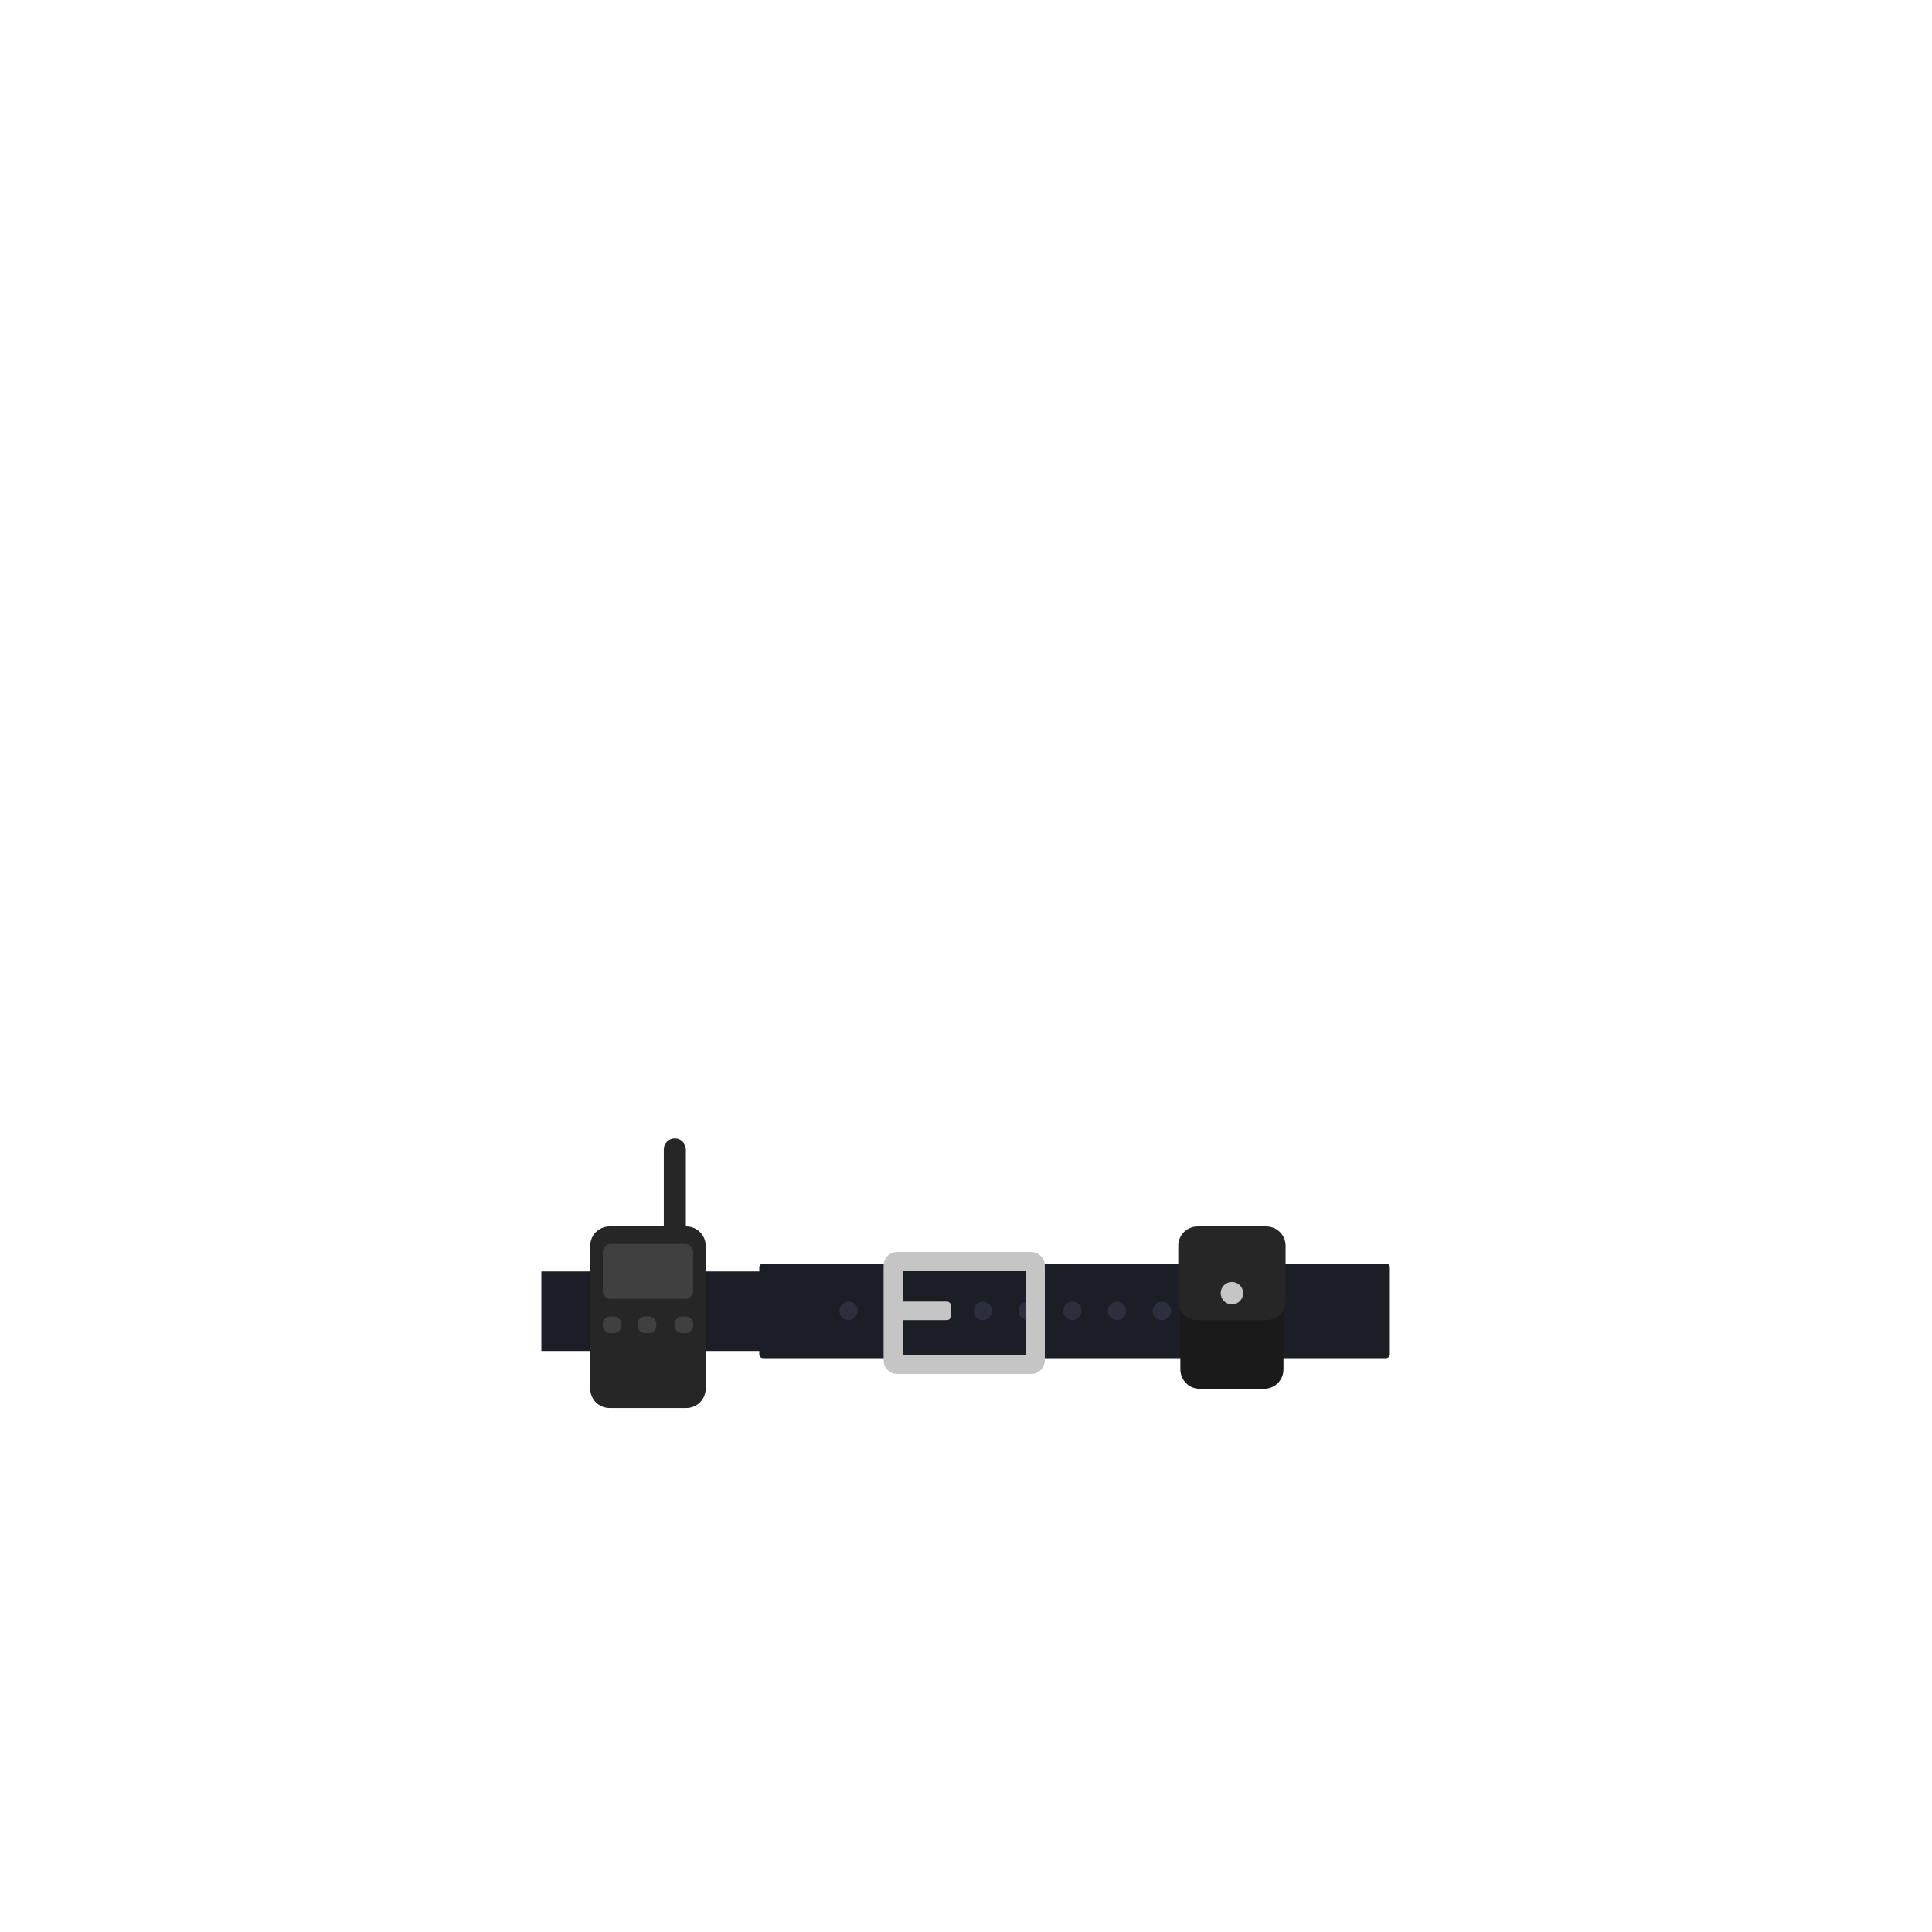 <?xml version="1.0" encoding="utf-8"?>
<!-- Generator: Adobe Illustrator 16.0.0, SVG Export Plug-In . SVG Version: 6.00 Build 0)  -->
<!DOCTYPE svg PUBLIC "-//W3C//DTD SVG 1.1//EN" "http://www.w3.org/Graphics/SVG/1.1/DTD/svg11.dtd">
<svg version="1.1" id="content" xmlns="http://www.w3.org/2000/svg" xmlns:xlink="http://www.w3.org/1999/xlink" x="0px" y="0px"
	 width="500px" height="500px" viewBox="0 0 500 500" enable-background="new 0 0 500 500" xml:space="preserve">
<rect id="position" x="0.5" y="0.5" display="none" fill="none" stroke="#000000" width="499" height="499"/>
<rect x="140.104" y="329.047" fill="#1B1E26" width="219.386" height="20.596"/>
<path fill="#1C1E26" d="M359.689,350.5c0,0.553-0.446,1-1,1H197.5c-0.552,0-1-0.447-1-1V328c0-0.553,0.448-1,1-1h161.189
	c0.554,0,1,0.447,1,1V350.5z"/>
<circle fill="#2C2F3D" cx="219.625" cy="339.25" r="2.375"/>
<circle fill="#362F21" cx="231.204" cy="339.25" r="2.375"/>
<circle fill="#362F21" cx="242.783" cy="339.25" r="2.375"/>
<circle fill="#2C2F3D" cx="254.361" cy="339.25" r="2.375"/>
<circle fill="#2C2F3D" cx="265.941" cy="339.25" r="2.375"/>
<circle fill="#2C2F3D" cx="277.521" cy="339.25" r="2.375"/>
<circle fill="#2C2F3D" cx="289.1" cy="339.25" r="2.375"/>
<circle fill="#2C2F3D" cx="300.68" cy="339.25" r="2.375"/>
<path fill="none" stroke="#C6C5C5" stroke-width="5" stroke-miterlimit="10" d="M267.898,327.5c0-0.553-0.448-1-1-1h-34.72
	c-0.552,0-1,0.447-1,1v24.598c0,0.553,0.448,1,1,1h34.72c0.552,0,1-0.447,1-1V327.5z"/>
<path fill="#C6C5C5" d="M246.072,340.645c0,0.554-0.448,1-1,1h-13.827c-0.552,0-1-0.446-1-1v-2.787c0-0.553,0.448-1,1-1h13.827
	c0.552,0,1,0.447,1,1V340.645z"/>
<g>
	<path fill="#1A1A1A" d="M332.161,354.423c0,2.762-2.238,5-5,5h-16.686c-2.762,0-5-2.238-5-5v-31.302c0-2.762,2.238-5,5-5h16.686
		c2.762,0,5,2.238,5,5V354.423z"/>
	<path fill="#262626" d="M332.708,336.645c0,2.762-2.238,5-5,5h-17.779c-2.762,0-5-2.238-5-5v-14.242c0-2.762,2.238-5,5-5h17.779
		c2.762,0,5,2.238,5,5V336.645z"/>
	<circle fill="#C6C5C5" cx="318.818" cy="334.677" r="2.903"/>
</g>
<path fill="#262626" d="M177.5,319.897c0,1.576-1.278,2.854-2.854,2.854l0,0c-1.576,0-2.854-1.277-2.854-2.854v-22.412
	c0-1.576,1.278-2.854,2.854-2.854l0,0c1.576,0,2.854,1.277,2.854,2.854V319.897z"/>
<path fill="#262626" d="M182.625,359.408c0,2.762-2.239,5-5,5H157.75c-2.761,0-5-2.238-5-5v-37.006c0-2.762,2.239-5,5-5h19.875
	c2.761,0,5,2.238,5,5V359.408z"/>
<path fill="#404040" d="M179.375,323.952c0-1.104-0.896-2-2-2h-19.376c-1.104,0-2,0.896-2,2v10.189c0,1.104,0.896,2,2,2h19.376
	c1.104,0,2-0.896,2-2V323.952z"/>
<g>
	<path fill="#404040" d="M179.413,343.016c0,1.104-0.896,2-2,2h-0.844c-1.104,0-2-0.896-2-2v-0.331c0-1.104,0.896-2,2-2h0.844
		c1.104,0,2,0.896,2,2V343.016z"/>
	<path fill="#404040" d="M169.866,343.016c0,1.104-0.896,2-2,2h-0.844c-1.104,0-2-0.896-2-2v-0.331c0-1.104,0.896-2,2-2h0.844
		c1.104,0,2,0.896,2,2V343.016z"/>
	<path fill="#404040" d="M160.843,343.016c0,1.104-0.896,2-2,2h-0.844c-1.104,0-2-0.896-2-2v-0.331c0-1.104,0.896-2,2-2h0.844
		c1.104,0,2,0.896,2,2V343.016z"/>
</g>
</svg>
